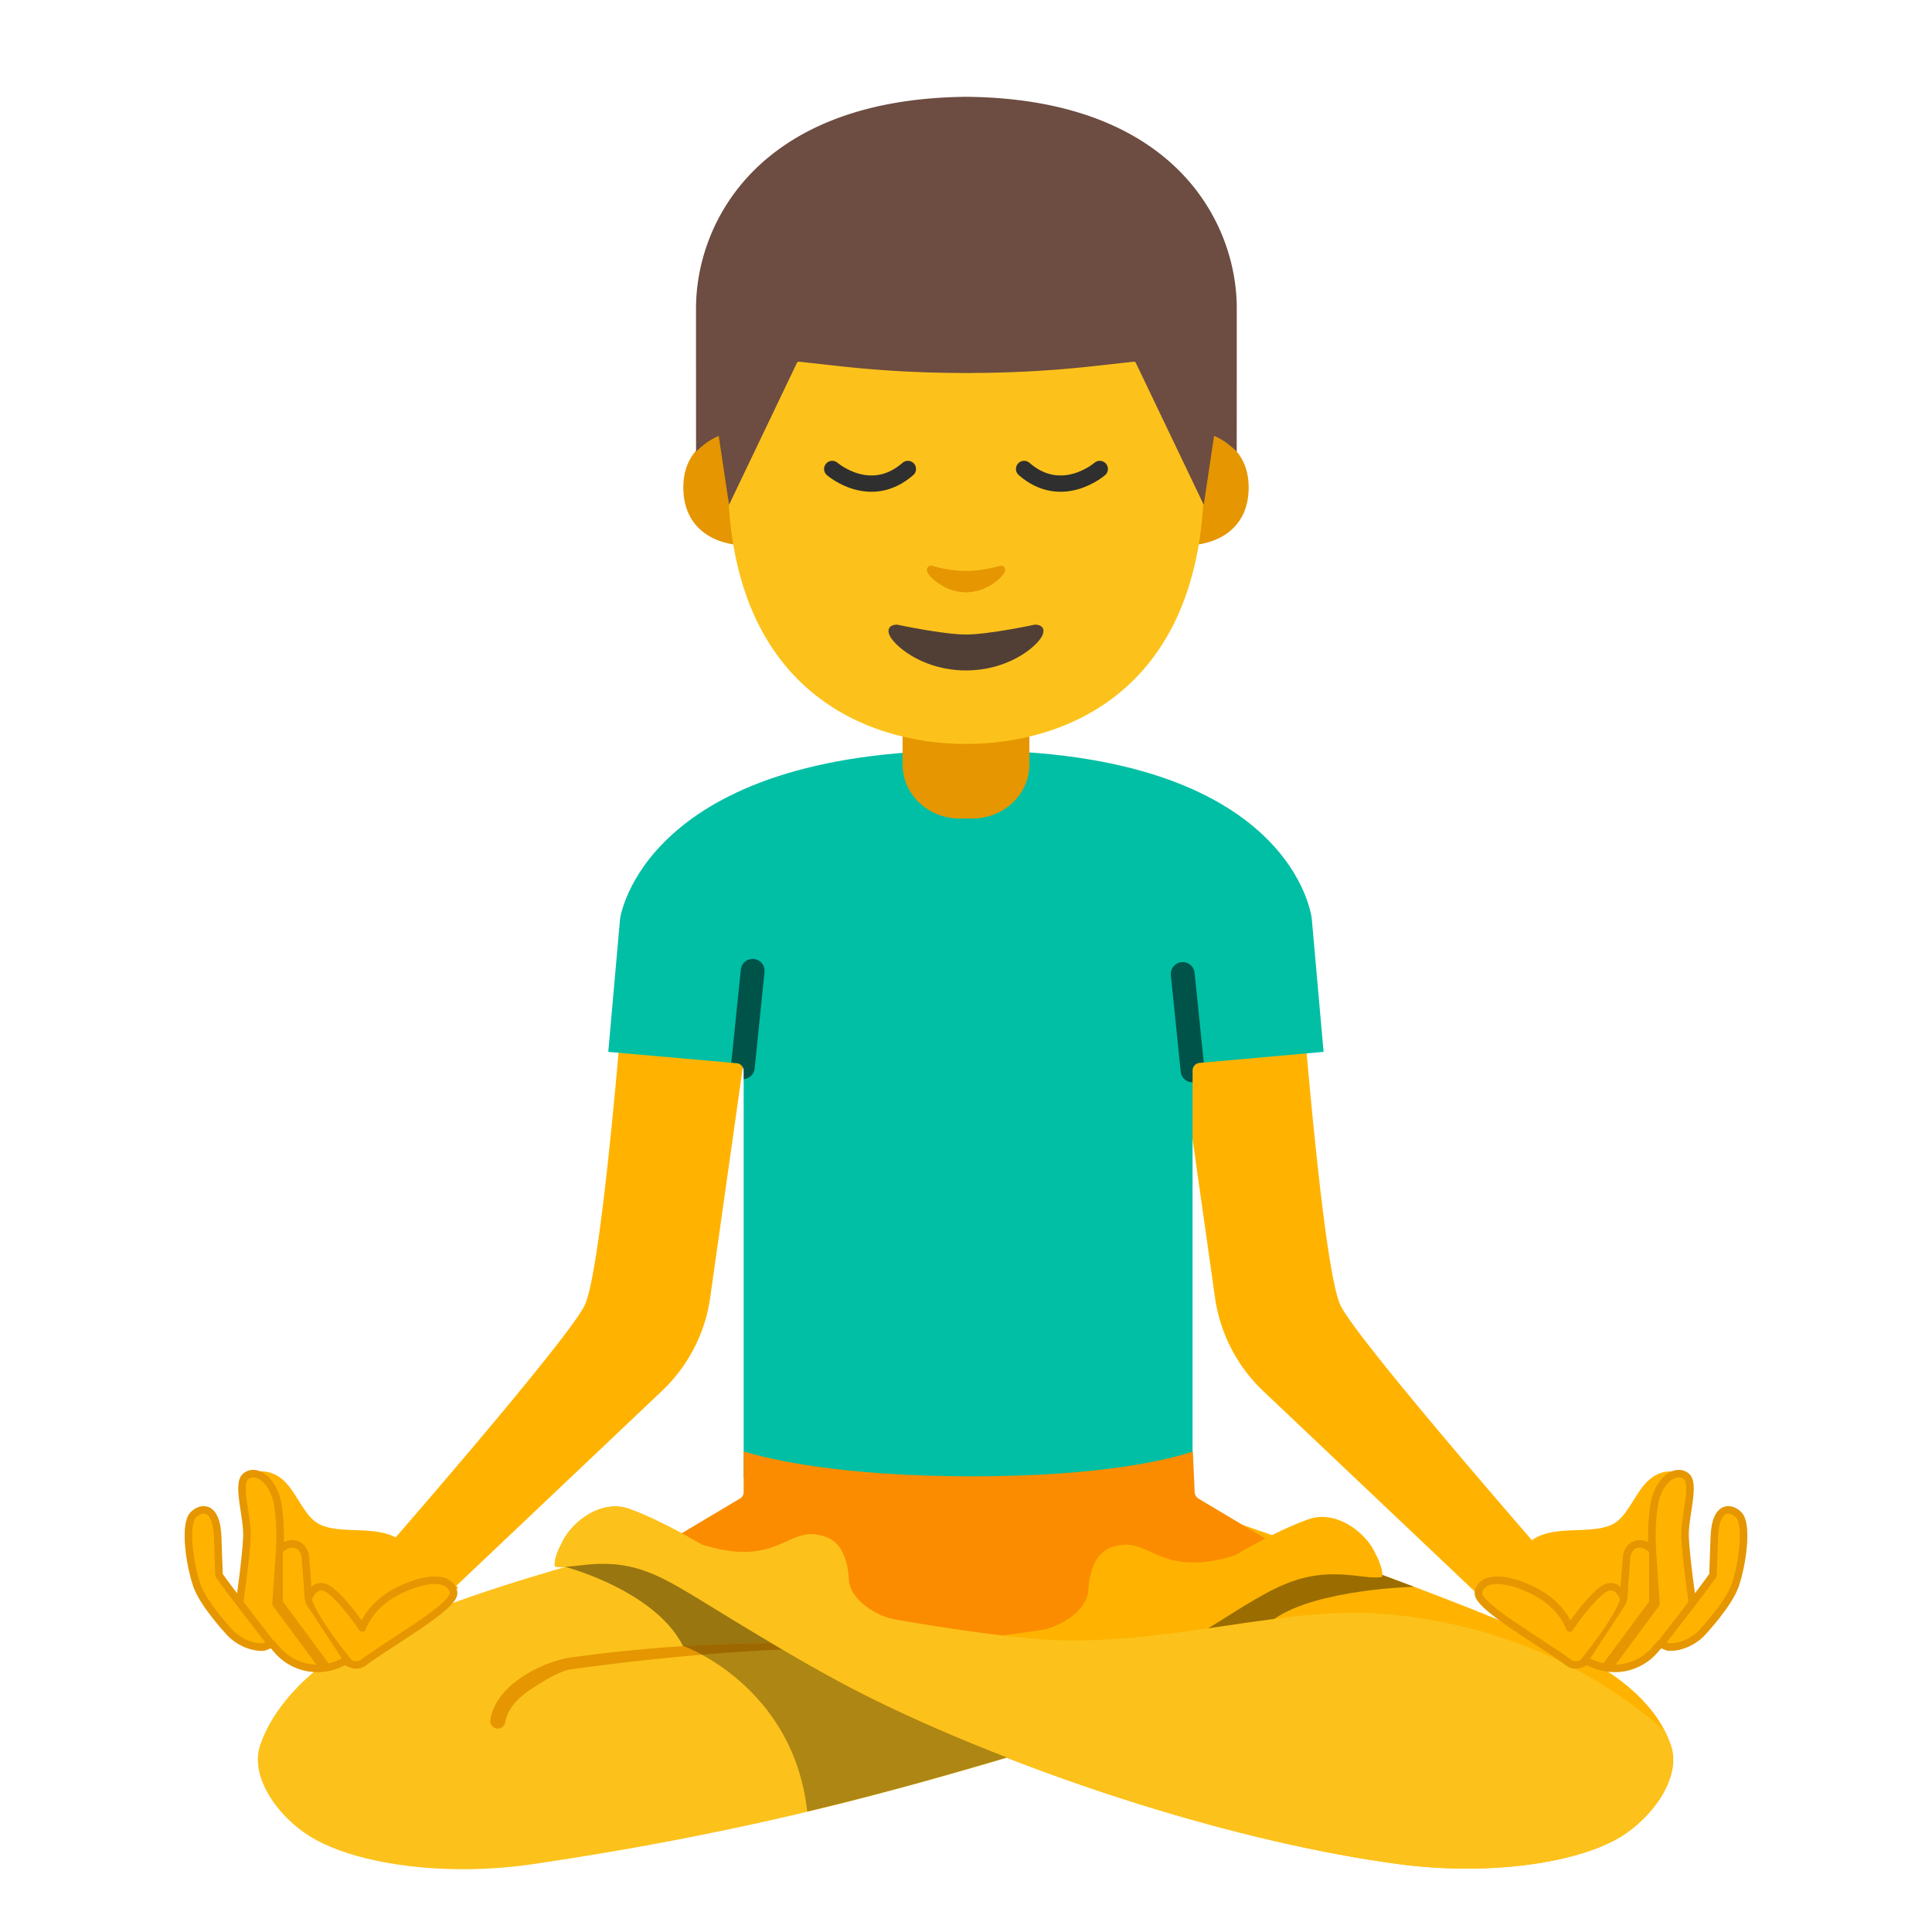 <svg xmlns="http://www.w3.org/2000/svg" xmlns:xlink="http://www.w3.org/1999/xlink" viewBox="0 0 128 128"><defs><linearGradient id="b" x1="12.324" x2="29.635" y1="104.168" y2="104.168" gradientUnits="userSpaceOnUse"><stop offset="0" stop-color="#ffb300"/></linearGradient><linearGradient id="c" x1="36.734" x2="110.83" y1="111.805" y2="111.805" gradientUnits="userSpaceOnUse"><stop offset="0" stop-color="#ffb300"/></linearGradient><linearGradient id="f" x1="20.371" x2="26.595" y1="100.786" y2="109.931" gradientUnits="userSpaceOnUse" xlink:href="#a"/><linearGradient id="g" x1="12.324" x2="29.635" y1="104.168" y2="104.168" gradientUnits="userSpaceOnUse" xlink:href="#b"/><linearGradient id="d" x1="20.371" x2="26.595" y1="100.786" y2="109.931" gradientUnits="userSpaceOnUse" xlink:href="#a"/><linearGradient id="e" x1="12.324" x2="29.635" y1="104.168" y2="104.168" gradientUnits="userSpaceOnUse" xlink:href="#b"/></defs><path fill="#ffb300" d="M83.69 92.16a10.596 10.596 0 0 1-3.19-6.17l-2.82-19.91 8.48-1.21c.28 3.58 1.57 19.43 2.66 21.63 1.09 2.21 11.75 14.48 13.45 16.44l-2.19 4.75zm-58.41 10.77c1.71-1.96 12.36-14.23 13.45-16.44 1.08-2.2 2.38-18.05 2.66-21.63l8.48 1.21-2.82 19.91c-.33 2.35-1.47 4.54-3.19 6.17l-16.39 15.53z"/><path fill="#00bfa5" d="M49.27 97.9V70.94c0-.26-.2-.48-.46-.5l-8.51-.75.78-8.81c.01-.11 1.59-11.17 23.13-11.17 21.46 0 22.69 11.06 22.7 11.17l.78 8.81-8.22.73c-.26.02-.46.24-.46.5V97.9z"/><path fill="#e59600" d="M63.57 54.23c-2.08 0-3.77-1.6-3.77-3.58v-4.48h8.4v4.48c0 1.97-1.69 3.58-3.77 3.58z"/><path fill="#fcc21b" d="M30.68 123.84c-4.16 0-7.94-.81-10.14-2.17-2.17-1.34-4-3.97-3.31-6.03.9-2.71 3.63-5.48 6.94-7.05 8.82-4.19 22.23-7.05 22.36-7.08 1.88-.42 3.63-.62 5.23-.62 1.97 0 3.72.32 5.2.96 2.29.98 8.76 3.06 15.02 5.07 5.07 1.63 11.13 3.58 13.63 4.55-5.77 1.09-11.01 2.64-16.53 4.28-8.71 2.59-18.59 5.52-33.88 7.77-1.47.21-2.99.32-4.52.32z"/><path fill="url(#c)" d="M97.17 123.8c-1.49 0-2.99-.1-4.45-.29-10.39-1.38-23.92-5.6-34.46-10.73-3.99-1.94-7.67-4.2-10.35-5.85-1.08-.66-2.03-1.25-2.81-1.7-1.78-1.03-3.2-1.62-5.16-1.62-.36 0-.73.02-1.12.06l-.61.07c-.41.05-.68.08-1.01.08-.08 0-.17 0-.26-.01-.09 0-.15-.02-.16-.04-.12-.21.12-.97.41-1.48.53-1.22 2.03-2.49 3.57-2.49.32 0 .64.06.94.17 2.13.77 4.72 2.32 4.75 2.33.03.02.07.04.11.05 1.01.31 1.9.47 2.72.47 1.29 0 2.14-.38 2.88-.72.55-.25 1.02-.46 1.59-.46.3 0 .62.06.98.19 1.27.44 1.48 2.11 1.51 2.81.06 1.38 1.91 2.5 3.16 2.67 0 0 10.35 1.23 10.37 1.23.1 0 .2-.03.29-.09l11.04-7.84c1.96.66 15.29 5.23 22.87 8.73 3.58 1.65 5.91 3.84 6.74 6.31.69 2.06-1.14 4.68-3.31 6.03-2.19 1.33-6 2.12-10.23 2.12z"/><path fill="#fb8c00" d="m42.58 103.12 6.45-3.84c.15-.09.24-.25.24-.43v-2.69c1.66.51 6.38 1.65 15.14 1.65 8.66 0 13.05-1.12 14.62-1.64l.12 2.7c.01.17.1.32.24.41l6.44 3.84-21.73 9.82z"/><path fill="#ffb300" d="m55.95 109.72 4.43-.52 8.57-1.2c1.24-.17 3.09-1.29 3.16-2.67.03-.7.25-2.36 1.51-2.81.36-.12.68-.18.98-.18.56 0 1.04.21 1.59.46.74.34 1.59.72 2.88.72.82 0 1.7-.15 2.72-.47a.37.37 0 0 0 .11-.05c.03-.02 2.62-1.57 4.75-2.33.3-.11.62-.17.94-.17 1.54 0 3.03 1.27 3.54 2.44.34.62.53 1.33.43 1.52-.01.02-.07.04-.16.04s-.18.01-.26.01c-.34 0-.6-.03-1.01-.08l-.61-.07c-.4-.04-.77-.06-1.13-.06-1.96 0-3.37.59-5.16 1.62-.86.5-1.72 1.04-2.65 1.63-2.15 1.36-4.59 2.9-8.43 4.77-2.2 1.07-5.29 2.38-6.13 2.73z"/><path fill="#e59600" d="M49.027 108.89a101.29 101.29 0 0 0-11.156.915c-.918.128-2.11.543-3.168 1.222-1.058.68-2.008 1.642-2.217 2.912a.5.5 0 0 0 .987.163c.14-.86.848-1.642 1.77-2.233.92-.59 1.882-1.175 2.614-1.277 8.986-1.234 15.159-1.356 15.159-1.356.276.016.819.478.834.201a.5.5 0 0 0-.473-.527s-1.608-.087-4.35-.02z" color="#000" font-family="sans-serif" font-weight="400" overflow="visible" style="line-height:normal;font-variant-ligatures:normal;font-variant-position:normal;font-variant-caps:normal;font-variant-numeric:normal;font-variant-alternates:normal;font-variant-east-asian:normal;font-feature-settings:normal;text-indent:0;text-align:start;text-decoration-line:none;text-decoration-style:solid;text-decoration-color:#000;text-transform:none;text-orientation:mixed;shape-padding:0;isolation:auto;mix-blend-mode:normal"/><g transform="translate(.43)"><linearGradient id="a" x1="20.371" x2="26.595" y1="100.786" y2="109.931" gradientUnits="userSpaceOnUse"><stop offset=".219" stop-color="#ffb300"/></linearGradient><path fill="url(#d)" d="m29.92 105.17-3-2.17s-.02-.09-.35-.5c-1.38-1.66-3.95-.77-5.66-1.43-1.7-.66-1.79-3.81-4.35-3.58-.94.09.16 3.48.16 3.48s-.48 5.83 2.92 7.32c4.83 2.11 8.6-.97 8.6-.97z"/></g><path fill="url(#e)" stroke="#e59600" stroke-linecap="round" stroke-linejoin="round" stroke-miterlimit="10" stroke-width=".5" d="M15.46 106.06s.406-2.8.47-4.21c.062-1.346-.703-3.531-.08-4.04.616-.504 1.58.09 1.99 1.32.38 1.14.28 3.54.28 3.54.61-.619 1.51-.51 1.68.45l.211 2.728s.455-1.188 1.369-.528c.984.711 2.19 2.54 2.19 2.54s.445-1.453 2.285-2.413c1.84-.96 3.553-1.067 3.765.053.17.9-4.297 3.376-5.97 4.65-.538.41-1.21-.12-1.21-.12-.8.47-1.76.62-2.66.41-.71-.17-1.35-.56-1.83-1.11l-.36-.42-.54.21c-.88.06-1.84-.45-2.37-1.09 0 0-1.654-1.79-2.067-2.996-.503-1.47-.83-4.024-.253-4.654.49-.534 1.554-.714 1.63 1.44l.09 2.54c.6.88 3.48 4.58 3.48 4.58" transform="translate(.43)"/><path fill="#e59600" d="M18.498 101.67c-.193-.004-.176.431-.19.624l-.269 3.917a.35.35 0 0 0 .068.217l3.012 4.07a.35.35 0 1 0 .563-.416l-2.94-3.975-.003-3.973c0-.194-.047-.46-.24-.464z" color="#000" font-family="sans-serif" font-weight="400" overflow="visible" style="line-height:normal;font-variant-ligatures:normal;font-variant-position:normal;font-variant-caps:normal;font-variant-numeric:normal;font-variant-alternates:normal;font-variant-east-asian:normal;font-feature-settings:normal;text-indent:0;text-align:start;text-decoration-line:none;text-decoration-style:solid;text-decoration-color:#000;text-transform:none;text-orientation:mixed;shape-padding:0;isolation:auto;mix-blend-mode:normal"/><path fill="#e59600" d="M20.394 104.98c-.194.009-.27.213-.25.406l.062.586c.025.23.058.273.157.424l2.477 3.773c.106.162.387.304.54.187.154-.117-.002-.264-.12-.417-.099-.132-2.05-2.48-2.576-3.923-.132-.36-.14-.516-.148-.68-.008-.194.051-.365-.142-.356z" color="#000" font-family="sans-serif" font-weight="400" overflow="visible" style="line-height:normal;font-variant-ligatures:normal;font-variant-position:normal;font-variant-caps:normal;font-variant-numeric:normal;font-variant-alternates:normal;font-variant-east-asian:normal;font-feature-settings:normal;text-indent:0;text-align:start;text-decoration-line:none;text-decoration-style:solid;text-decoration-color:#000;text-transform:none;text-orientation:mixed;shape-padding:0;isolation:auto;mix-blend-mode:normal"/><path fill="#fcc21b" d="M97.17 123.8c-1.49 0-2.99-.1-4.45-.29-10.39-1.38-23.92-5.6-34.46-10.73-3.99-1.94-7.67-4.2-10.35-5.85-1.08-.66-2.03-1.25-2.81-1.7-1.78-1.03-3.2-1.62-5.16-1.62-.36 0-.73.02-1.12.06l-.61.07c-.41.05-.68.08-1.01.08-.08 0-.17 0-.26-.01-.09 0-.15-.02-.16-.04-.12-.21.12-.97.41-1.48.53-1.22 2.03-2.49 3.57-2.49.32 0 .64.06.94.17 2.13.77 4.72 2.32 4.75 2.33.03.02.07.04.11.05 1.01.31 1.9.47 2.72.47 1.29 0 2.14-.38 2.88-.72.55-.25 1.02-.46 1.59-.46.3 0 .62.06.98.19 1.27.44 1.48 2.11 1.51 2.81.06 1.38 1.91 2.5 3.16 2.67.29.05 7.7 1.38 11.51 1.38 3.74 0 7.07-.5 10.29-.98 2.93-.44 5.7-.85 8.53-.85 1.02 0 1.97.05 2.92.16 6.78.77 12.54 3.26 17.59 7.6.2.39.35.72.45 1.04.69 2.06-1.14 4.68-3.31 6.03-2.17 1.32-5.98 2.11-10.21 2.11z"/><path fill="#e59600" d="M79.826 28.666s2.902.502 2.902 3.63c0 2.758-2.117 3.846-4.234 3.846v-7.476zm-31.652 0s-2.902.502-2.902 3.63c0 2.758 2.117 3.846 4.234 3.846v-7.476z"/><path fill="#fcc21b" d="M64 8.2c-12.506 0-15.778 9.697-15.778 23.317C48.222 45.639 57.3 49.29 64 49.29c6.602 0 15.778-3.548 15.778-17.773 0-13.624-3.272-23.316-15.778-23.316z"/><path fill="#513f35" d="M68.566 41.383s-3.044.655-4.566.655c-1.522 0-4.566-.655-4.566-.655-.524 0-.749.35-.402.878.483.737 2.283 2.157 4.968 2.157s4.485-1.42 4.968-2.157c.347-.528.122-.878-.402-.878z"/><path fill="#e59600" d="M66.206 37.5a8.457 8.457 0 0 1-2.206.327 8.457 8.457 0 0 1-2.206-.328c-.331-.096-.46.221-.343.432.248.435 1.24 1.309 2.549 1.309 1.31 0 2.301-.874 2.549-1.31.121-.21-.012-.523-.343-.43z"/><path fill="#6d4c41" d="M64.376 6.42s-.243-.008-.35-.008c-.107 0-.35.007-.35.007-13.495.262-17.563 8.38-17.563 14.011 0 5.474.003 9.494.003 9.494s.214-.222.612-.531c.425-.329.89-.513.89-.513l.682 4.566 4.495-9.398a.146.146 0 0 1 .152-.084l2.666.295a74.91 74.91 0 0 0 8.062.45v.007c.118 0 .233-.004.35-.004.119 0 .233.004.351.004v-.007a74.614 74.614 0 0 0 8.062-.45l2.667-.295a.146.146 0 0 1 .151.084l4.496 9.398.682-4.57s.469.185.89.513c.398.31.611.531.611.531s.004-4.02.004-9.493c.004-5.628-4.064-13.746-17.563-14.008z"/><path fill="none" stroke="#2f2f2f" stroke-linecap="round" stroke-linejoin="round" stroke-width="1.08" d="M55.137 31.07s2.511 2.185 5.013 0m12.713 0s-2.511 2.185-5.013 0"/><path fill-opacity=".563" fill-rule="evenodd" d="M49.867 63.53a.79.79 0 0 0-.787.708l-.63 6.17.36.031a.5.5 0 0 1 .46.5v.557a.79.79 0 0 0 .728-.707l.652-6.389a.79.79 0 0 0-.705-.867.79.79 0 0 0-.078-.004zm28.467.212a.79.79 0 0 0-.057.004.79.79 0 0 0-.705.865L78.225 71a.79.79 0 0 0 .785.709v-.79c0-.26.2-.48.46-.5l.282-.024-.607-5.944a.79.79 0 0 0-.811-.709z" color="#000" font-family="sans-serif" font-weight="400" overflow="visible" style="line-height:normal;font-variant-ligatures:normal;font-variant-position:normal;font-variant-caps:normal;font-variant-numeric:normal;font-variant-alternates:normal;font-variant-east-asian:normal;font-feature-settings:normal;text-indent:0;text-align:start;text-decoration-line:none;text-decoration-style:solid;text-decoration-color:#000;text-transform:none;text-orientation:mixed;shape-padding:0;isolation:auto;mix-blend-mode:normal;filter-blend-mode:normal;filter-gaussianBlur-deviation:0"/><path fill-opacity=".392" fill-rule="evenodd" d="M39.94 103.61c-.36 0-.73.02-1.12.06l-.61.07c-.299.037-.51.048-.74.059l-.007.013s5.944 1.562 7.79 5.249l.058.003a99.345 99.345 0 0 1 3.716-.173c.908-.023 1.48-.013 2.121-.01a265.777 265.777 0 0 1-3.238-1.951c-1.08-.66-2.03-1.25-2.81-1.7-1.78-1.03-3.2-1.62-5.16-1.62z"/><path fill-opacity=".31" fill-rule="evenodd" d="M50.28 108.357c.304.183.56.34.868.524-.642-.003-1.213-.013-2.12.01a99.017 99.017 0 0 0-3.717.173s7.25 2.617 8.171 10.96c4.982-1.189 9.243-2.406 13.235-3.585-2.943-1.142-5.8-2.366-8.457-3.66-2.97-1.443-5.648-3.012-7.98-4.422z"/><path fill-opacity=".392" fill-rule="evenodd" d="M88.39 104.3c-1.96 0-3.37.59-5.16 1.62-.86.5-1.72 1.04-2.65 1.63-.163.104-.362.223-.531.329.383-.056.77-.111 1.15-.168 1.097-.165 2.169-.319 3.233-.455l.013-.01c2.833-1.973 9.248-2.117 9.248-2.117-.719-.273-1.418-.53-2.12-.791-.004.042 0 .098-.012.123-.01.02-.07.039-.16.039s-.18.01-.26.01c-.34 0-.6-.03-1.01-.08l-.611-.07c-.4-.04-.77-.06-1.13-.06z"/><path fill="url(#f)" d="m29.92 105.17-3-2.17s-.02-.09-.35-.5c-1.38-1.66-3.95-.77-5.66-1.43-1.7-.66-1.79-3.81-4.35-3.58-.94.09.16 3.48.16 3.48s-.48 5.83 2.92 7.32c4.83 2.11 8.6-.97 8.6-.97z" transform="matrix(-1 0 0 1 127.57 0)"/><path fill="url(#g)" stroke="#e59600" stroke-linecap="round" stroke-linejoin="round" stroke-miterlimit="10" stroke-width=".5" d="M15.46 106.06s.406-2.8.47-4.21c.062-1.346-.703-3.531-.08-4.04.616-.504 1.58.09 1.99 1.32.38 1.14.28 3.54.28 3.54.61-.619 1.51-.51 1.68.45l.211 2.728s.455-1.188 1.369-.528c.984.711 2.19 2.54 2.19 2.54s.445-1.453 2.285-2.413c1.84-.96 3.553-1.067 3.765.053.17.9-4.297 3.376-5.97 4.65-.538.41-1.21-.12-1.21-.12-.8.47-1.76.62-2.66.41-.71-.17-1.35-.56-1.83-1.11l-.36-.42-.54.21c-.88.06-1.84-.45-2.37-1.09 0 0-1.654-1.79-2.067-2.996-.503-1.47-.83-4.024-.253-4.654.49-.534 1.554-.714 1.63 1.44l.09 2.54c.6.88 3.48 4.58 3.48 4.58" transform="matrix(-1 0 0 1 127.57 0)"/><path fill="#e59600" d="M109.502 101.67c.193-.004.176.431.19.624l.269 3.917a.35.35 0 0 1-.068.217l-3.012 4.07a.35.35 0 1 1-.563-.416l2.94-3.975.003-3.973c0-.194.047-.46.24-.464z" color="#000" font-family="sans-serif" font-weight="400" overflow="visible" style="line-height:normal;font-variant-ligatures:normal;font-variant-position:normal;font-variant-caps:normal;font-variant-numeric:normal;font-variant-alternates:normal;font-variant-east-asian:normal;font-feature-settings:normal;text-indent:0;text-align:start;text-decoration-line:none;text-decoration-style:solid;text-decoration-color:#000;text-transform:none;text-orientation:mixed;shape-padding:0;isolation:auto;mix-blend-mode:normal"/><path fill="#e59600" d="M107.606 104.98c.194.009.27.213.25.406l-.062.586c-.025.23-.058.273-.157.424l-2.477 3.773c-.106.162-.387.304-.54.187-.154-.117.002-.264.12-.417.099-.132 2.05-2.48 2.576-3.923.132-.36.14-.516.148-.68.008-.194-.051-.365.142-.356z" color="#000" font-family="sans-serif" font-weight="400" overflow="visible" style="line-height:normal;font-variant-ligatures:normal;font-variant-position:normal;font-variant-caps:normal;font-variant-numeric:normal;font-variant-alternates:normal;font-variant-east-asian:normal;font-feature-settings:normal;text-indent:0;text-align:start;text-decoration-line:none;text-decoration-style:solid;text-decoration-color:#000;text-transform:none;text-orientation:mixed;shape-padding:0;isolation:auto;mix-blend-mode:normal"/></svg>